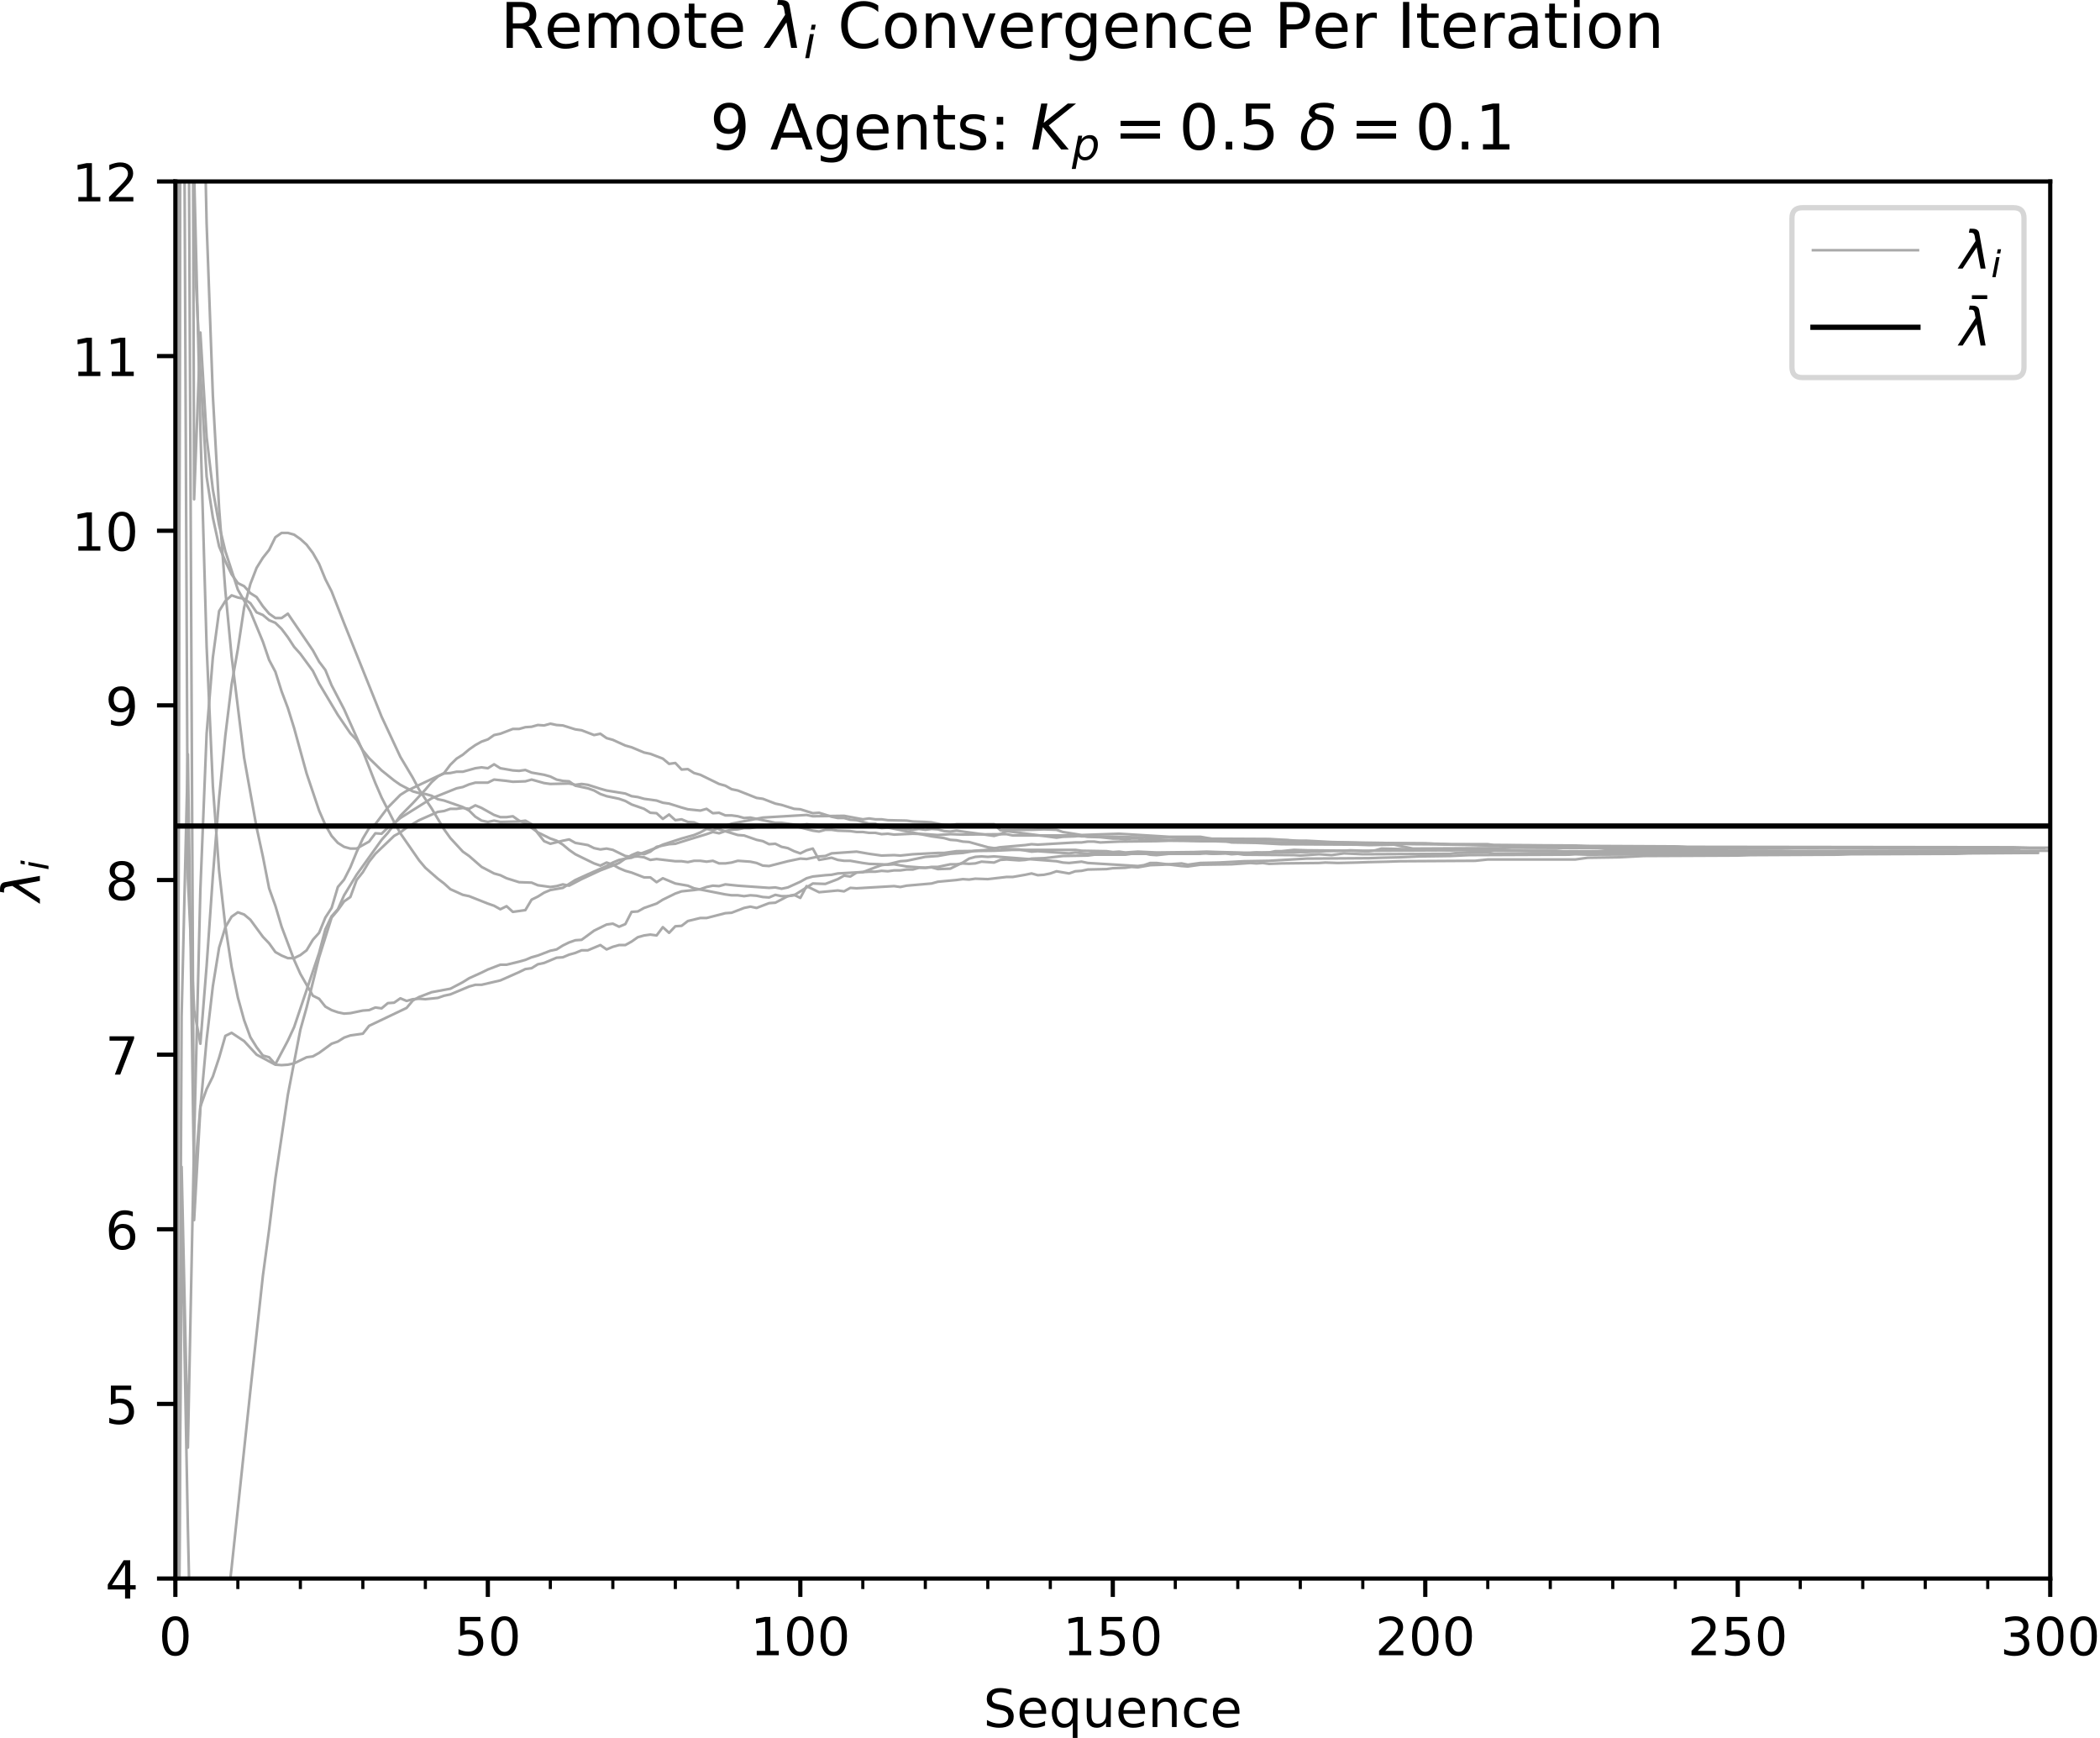 <?xml version="1.0" encoding="utf-8" standalone="no"?>
<!DOCTYPE svg PUBLIC "-//W3C//DTD SVG 1.1//EN"
  "http://www.w3.org/Graphics/SVG/1.1/DTD/svg11.dtd">
<!-- Created with matplotlib (http://matplotlib.org/) -->
<svg height="331pt" version="1.1" viewBox="0 0 400 331" width="400pt" xmlns="http://www.w3.org/2000/svg" xmlns:xlink="http://www.w3.org/1999/xlink">
 <defs>
  <style type="text/css">
*{stroke-linecap:butt;stroke-linejoin:round;}
  </style>
 </defs>
 <g id="figure_1">
  <g id="patch_1">
   <path d="M 0 331.028 
L 400.067 331.028 
L 400.067 0 
L 0 0 
z
" style="fill:#ffffff;"/>
  </g>
  <g id="axes_1">
   <g id="patch_2">
    <path d="M 33.403 300.672 
L 390.523 300.672 
L 390.523 34.56 
L 33.403 34.56 
z
" style="fill:#ffffff;"/>
   </g>
   <g id="matplotlib.axis_1">
    <g id="xtick_1">
     <g id="line2d_1">
      <defs>
       <path d="M 0 0 
L 0 3.5 
" id="mc07e1188ac" style="stroke:#000000;stroke-width:0.8;"/>
      </defs>
      <g>
       <use style="stroke:#000000;stroke-width:0.8;" x="33.403" xlink:href="#mc07e1188ac" y="300.672"/>
      </g>
     </g>
     <g id="text_1">
      <!-- 0 -->
      <defs>
       <path d="M 31.781 66.406 
Q 24.172 66.406 20.328 58.906 
Q 16.5 51.422 16.5 36.375 
Q 16.5 21.391 20.328 13.891 
Q 24.172 6.391 31.781 6.391 
Q 39.453 6.391 43.281 13.891 
Q 47.125 21.391 47.125 36.375 
Q 47.125 51.422 43.281 58.906 
Q 39.453 66.406 31.781 66.406 
z
M 31.781 74.219 
Q 44.047 74.219 50.516 64.516 
Q 56.984 54.828 56.984 36.375 
Q 56.984 17.969 50.516 8.266 
Q 44.047 -1.422 31.781 -1.422 
Q 19.531 -1.422 13.062 8.266 
Q 6.594 17.969 6.594 36.375 
Q 6.594 54.828 13.062 64.516 
Q 19.531 74.219 31.781 74.219 
z
" id="DejaVuSans-30"/>
      </defs>
      <g transform="translate(30.222 315.27)scale(0.1 -0.1)">
       <use xlink:href="#DejaVuSans-30"/>
      </g>
     </g>
    </g>
    <g id="xtick_2">
     <g id="line2d_2">
      <g>
       <use style="stroke:#000000;stroke-width:0.8;" x="92.923" xlink:href="#mc07e1188ac" y="300.672"/>
      </g>
     </g>
     <g id="text_2">
      <!-- 50 -->
      <defs>
       <path d="M 10.797 72.906 
L 49.516 72.906 
L 49.516 64.594 
L 19.828 64.594 
L 19.828 46.734 
Q 21.969 47.469 24.109 47.828 
Q 26.266 48.188 28.422 48.188 
Q 40.625 48.188 47.75 41.5 
Q 54.891 34.812 54.891 23.391 
Q 54.891 11.625 47.562 5.094 
Q 40.234 -1.422 26.906 -1.422 
Q 22.312 -1.422 17.547 -0.641 
Q 12.797 0.141 7.719 1.703 
L 7.719 11.625 
Q 12.109 9.234 16.797 8.062 
Q 21.484 6.891 26.703 6.891 
Q 35.156 6.891 40.078 11.328 
Q 45.016 15.766 45.016 23.391 
Q 45.016 31 40.078 35.438 
Q 35.156 39.891 26.703 39.891 
Q 22.75 39.891 18.812 39.016 
Q 14.891 38.141 10.797 36.281 
z
" id="DejaVuSans-35"/>
      </defs>
      <g transform="translate(86.561 315.27)scale(0.1 -0.1)">
       <use xlink:href="#DejaVuSans-35"/>
       <use x="63.623" xlink:href="#DejaVuSans-30"/>
      </g>
     </g>
    </g>
    <g id="xtick_3">
     <g id="line2d_3">
      <g>
       <use style="stroke:#000000;stroke-width:0.8;" x="152.443" xlink:href="#mc07e1188ac" y="300.672"/>
      </g>
     </g>
     <g id="text_3">
      <!-- 100 -->
      <defs>
       <path d="M 12.406 8.297 
L 28.516 8.297 
L 28.516 63.922 
L 10.984 60.406 
L 10.984 69.391 
L 28.422 72.906 
L 38.281 72.906 
L 38.281 8.297 
L 54.391 8.297 
L 54.391 0 
L 12.406 0 
z
" id="DejaVuSans-31"/>
      </defs>
      <g transform="translate(142.899 315.27)scale(0.1 -0.1)">
       <use xlink:href="#DejaVuSans-31"/>
       <use x="63.623" xlink:href="#DejaVuSans-30"/>
       <use x="127.246" xlink:href="#DejaVuSans-30"/>
      </g>
     </g>
    </g>
    <g id="xtick_4">
     <g id="line2d_4">
      <g>
       <use style="stroke:#000000;stroke-width:0.8;" x="211.963" xlink:href="#mc07e1188ac" y="300.672"/>
      </g>
     </g>
     <g id="text_4">
      <!-- 150 -->
      <g transform="translate(202.419 315.27)scale(0.1 -0.1)">
       <use xlink:href="#DejaVuSans-31"/>
       <use x="63.623" xlink:href="#DejaVuSans-35"/>
       <use x="127.246" xlink:href="#DejaVuSans-30"/>
      </g>
     </g>
    </g>
    <g id="xtick_5">
     <g id="line2d_5">
      <g>
       <use style="stroke:#000000;stroke-width:0.8;" x="271.483" xlink:href="#mc07e1188ac" y="300.672"/>
      </g>
     </g>
     <g id="text_5">
      <!-- 200 -->
      <defs>
       <path d="M 19.188 8.297 
L 53.609 8.297 
L 53.609 0 
L 7.328 0 
L 7.328 8.297 
Q 12.938 14.109 22.625 23.891 
Q 32.328 33.688 34.812 36.531 
Q 39.547 41.844 41.422 45.531 
Q 43.312 49.219 43.312 52.781 
Q 43.312 58.594 39.234 62.25 
Q 35.156 65.922 28.609 65.922 
Q 23.969 65.922 18.812 64.312 
Q 13.672 62.703 7.812 59.422 
L 7.812 69.391 
Q 13.766 71.781 18.938 73 
Q 24.125 74.219 28.422 74.219 
Q 39.75 74.219 46.484 68.547 
Q 53.219 62.891 53.219 53.422 
Q 53.219 48.922 51.531 44.891 
Q 49.859 40.875 45.406 35.406 
Q 44.188 33.984 37.641 27.219 
Q 31.109 20.453 19.188 8.297 
z
" id="DejaVuSans-32"/>
      </defs>
      <g transform="translate(261.939 315.27)scale(0.1 -0.1)">
       <use xlink:href="#DejaVuSans-32"/>
       <use x="63.623" xlink:href="#DejaVuSans-30"/>
       <use x="127.246" xlink:href="#DejaVuSans-30"/>
      </g>
     </g>
    </g>
    <g id="xtick_6">
     <g id="line2d_6">
      <g>
       <use style="stroke:#000000;stroke-width:0.8;" x="331.003" xlink:href="#mc07e1188ac" y="300.672"/>
      </g>
     </g>
     <g id="text_6">
      <!-- 250 -->
      <g transform="translate(321.459 315.27)scale(0.1 -0.1)">
       <use xlink:href="#DejaVuSans-32"/>
       <use x="63.623" xlink:href="#DejaVuSans-35"/>
       <use x="127.246" xlink:href="#DejaVuSans-30"/>
      </g>
     </g>
    </g>
    <g id="xtick_7">
     <g id="line2d_7">
      <g>
       <use style="stroke:#000000;stroke-width:0.8;" x="390.523" xlink:href="#mc07e1188ac" y="300.672"/>
      </g>
     </g>
     <g id="text_7">
      <!-- 300 -->
      <defs>
       <path d="M 40.578 39.312 
Q 47.656 37.797 51.625 33 
Q 55.609 28.219 55.609 21.188 
Q 55.609 10.406 48.188 4.484 
Q 40.766 -1.422 27.094 -1.422 
Q 22.516 -1.422 17.656 -0.516 
Q 12.797 0.391 7.625 2.203 
L 7.625 11.719 
Q 11.719 9.328 16.594 8.109 
Q 21.484 6.891 26.812 6.891 
Q 36.078 6.891 40.938 10.547 
Q 45.797 14.203 45.797 21.188 
Q 45.797 27.641 41.281 31.266 
Q 36.766 34.906 28.719 34.906 
L 20.219 34.906 
L 20.219 43.016 
L 29.109 43.016 
Q 36.375 43.016 40.234 45.922 
Q 44.094 48.828 44.094 54.297 
Q 44.094 59.906 40.109 62.906 
Q 36.141 65.922 28.719 65.922 
Q 24.656 65.922 20.016 65.031 
Q 15.375 64.156 9.812 62.312 
L 9.812 71.094 
Q 15.438 72.656 20.344 73.438 
Q 25.25 74.219 29.594 74.219 
Q 40.828 74.219 47.359 69.109 
Q 53.906 64.016 53.906 55.328 
Q 53.906 49.266 50.438 45.094 
Q 46.969 40.922 40.578 39.312 
z
" id="DejaVuSans-33"/>
      </defs>
      <g transform="translate(380.979 315.27)scale(0.1 -0.1)">
       <use xlink:href="#DejaVuSans-33"/>
       <use x="63.623" xlink:href="#DejaVuSans-30"/>
       <use x="127.246" xlink:href="#DejaVuSans-30"/>
      </g>
     </g>
    </g>
    <g id="xtick_8">
     <g id="line2d_8">
      <defs>
       <path d="M 0 0 
L 0 2 
" id="m7080df0332" style="stroke:#000000;stroke-width:0.6;"/>
      </defs>
      <g>
       <use style="stroke:#000000;stroke-width:0.6;" x="33.403" xlink:href="#m7080df0332" y="300.672"/>
      </g>
     </g>
    </g>
    <g id="xtick_9">
     <g id="line2d_9">
      <g>
       <use style="stroke:#000000;stroke-width:0.6;" x="45.307" xlink:href="#m7080df0332" y="300.672"/>
      </g>
     </g>
    </g>
    <g id="xtick_10">
     <g id="line2d_10">
      <g>
       <use style="stroke:#000000;stroke-width:0.6;" x="57.211" xlink:href="#m7080df0332" y="300.672"/>
      </g>
     </g>
    </g>
    <g id="xtick_11">
     <g id="line2d_11">
      <g>
       <use style="stroke:#000000;stroke-width:0.6;" x="69.115" xlink:href="#m7080df0332" y="300.672"/>
      </g>
     </g>
    </g>
    <g id="xtick_12">
     <g id="line2d_12">
      <g>
       <use style="stroke:#000000;stroke-width:0.6;" x="81.019" xlink:href="#m7080df0332" y="300.672"/>
      </g>
     </g>
    </g>
    <g id="xtick_13">
     <g id="line2d_13">
      <g>
       <use style="stroke:#000000;stroke-width:0.6;" x="92.923" xlink:href="#m7080df0332" y="300.672"/>
      </g>
     </g>
    </g>
    <g id="xtick_14">
     <g id="line2d_14">
      <g>
       <use style="stroke:#000000;stroke-width:0.6;" x="104.827" xlink:href="#m7080df0332" y="300.672"/>
      </g>
     </g>
    </g>
    <g id="xtick_15">
     <g id="line2d_15">
      <g>
       <use style="stroke:#000000;stroke-width:0.6;" x="116.731" xlink:href="#m7080df0332" y="300.672"/>
      </g>
     </g>
    </g>
    <g id="xtick_16">
     <g id="line2d_16">
      <g>
       <use style="stroke:#000000;stroke-width:0.6;" x="128.635" xlink:href="#m7080df0332" y="300.672"/>
      </g>
     </g>
    </g>
    <g id="xtick_17">
     <g id="line2d_17">
      <g>
       <use style="stroke:#000000;stroke-width:0.6;" x="140.539" xlink:href="#m7080df0332" y="300.672"/>
      </g>
     </g>
    </g>
    <g id="xtick_18">
     <g id="line2d_18">
      <g>
       <use style="stroke:#000000;stroke-width:0.6;" x="152.443" xlink:href="#m7080df0332" y="300.672"/>
      </g>
     </g>
    </g>
    <g id="xtick_19">
     <g id="line2d_19">
      <g>
       <use style="stroke:#000000;stroke-width:0.6;" x="164.347" xlink:href="#m7080df0332" y="300.672"/>
      </g>
     </g>
    </g>
    <g id="xtick_20">
     <g id="line2d_20">
      <g>
       <use style="stroke:#000000;stroke-width:0.6;" x="176.251" xlink:href="#m7080df0332" y="300.672"/>
      </g>
     </g>
    </g>
    <g id="xtick_21">
     <g id="line2d_21">
      <g>
       <use style="stroke:#000000;stroke-width:0.6;" x="188.155" xlink:href="#m7080df0332" y="300.672"/>
      </g>
     </g>
    </g>
    <g id="xtick_22">
     <g id="line2d_22">
      <g>
       <use style="stroke:#000000;stroke-width:0.6;" x="200.059" xlink:href="#m7080df0332" y="300.672"/>
      </g>
     </g>
    </g>
    <g id="xtick_23">
     <g id="line2d_23">
      <g>
       <use style="stroke:#000000;stroke-width:0.6;" x="211.963" xlink:href="#m7080df0332" y="300.672"/>
      </g>
     </g>
    </g>
    <g id="xtick_24">
     <g id="line2d_24">
      <g>
       <use style="stroke:#000000;stroke-width:0.6;" x="223.867" xlink:href="#m7080df0332" y="300.672"/>
      </g>
     </g>
    </g>
    <g id="xtick_25">
     <g id="line2d_25">
      <g>
       <use style="stroke:#000000;stroke-width:0.6;" x="235.771" xlink:href="#m7080df0332" y="300.672"/>
      </g>
     </g>
    </g>
    <g id="xtick_26">
     <g id="line2d_26">
      <g>
       <use style="stroke:#000000;stroke-width:0.6;" x="247.675" xlink:href="#m7080df0332" y="300.672"/>
      </g>
     </g>
    </g>
    <g id="xtick_27">
     <g id="line2d_27">
      <g>
       <use style="stroke:#000000;stroke-width:0.6;" x="259.579" xlink:href="#m7080df0332" y="300.672"/>
      </g>
     </g>
    </g>
    <g id="xtick_28">
     <g id="line2d_28">
      <g>
       <use style="stroke:#000000;stroke-width:0.6;" x="271.483" xlink:href="#m7080df0332" y="300.672"/>
      </g>
     </g>
    </g>
    <g id="xtick_29">
     <g id="line2d_29">
      <g>
       <use style="stroke:#000000;stroke-width:0.6;" x="283.387" xlink:href="#m7080df0332" y="300.672"/>
      </g>
     </g>
    </g>
    <g id="xtick_30">
     <g id="line2d_30">
      <g>
       <use style="stroke:#000000;stroke-width:0.6;" x="295.291" xlink:href="#m7080df0332" y="300.672"/>
      </g>
     </g>
    </g>
    <g id="xtick_31">
     <g id="line2d_31">
      <g>
       <use style="stroke:#000000;stroke-width:0.6;" x="307.195" xlink:href="#m7080df0332" y="300.672"/>
      </g>
     </g>
    </g>
    <g id="xtick_32">
     <g id="line2d_32">
      <g>
       <use style="stroke:#000000;stroke-width:0.6;" x="319.099" xlink:href="#m7080df0332" y="300.672"/>
      </g>
     </g>
    </g>
    <g id="xtick_33">
     <g id="line2d_33">
      <g>
       <use style="stroke:#000000;stroke-width:0.6;" x="331.003" xlink:href="#m7080df0332" y="300.672"/>
      </g>
     </g>
    </g>
    <g id="xtick_34">
     <g id="line2d_34">
      <g>
       <use style="stroke:#000000;stroke-width:0.6;" x="342.907" xlink:href="#m7080df0332" y="300.672"/>
      </g>
     </g>
    </g>
    <g id="xtick_35">
     <g id="line2d_35">
      <g>
       <use style="stroke:#000000;stroke-width:0.6;" x="354.811" xlink:href="#m7080df0332" y="300.672"/>
      </g>
     </g>
    </g>
    <g id="xtick_36">
     <g id="line2d_36">
      <g>
       <use style="stroke:#000000;stroke-width:0.6;" x="366.715" xlink:href="#m7080df0332" y="300.672"/>
      </g>
     </g>
    </g>
    <g id="xtick_37">
     <g id="line2d_37">
      <g>
       <use style="stroke:#000000;stroke-width:0.6;" x="378.619" xlink:href="#m7080df0332" y="300.672"/>
      </g>
     </g>
    </g>
    <g id="xtick_38">
     <g id="line2d_38">
      <g>
       <use style="stroke:#000000;stroke-width:0.6;" x="390.523" xlink:href="#m7080df0332" y="300.672"/>
      </g>
     </g>
    </g>
    <g id="text_8">
     <!-- Sequence -->
     <defs>
      <path d="M 53.516 70.516 
L 53.516 60.891 
Q 47.906 63.578 42.922 64.891 
Q 37.938 66.219 33.297 66.219 
Q 25.25 66.219 20.875 63.094 
Q 16.5 59.969 16.5 54.203 
Q 16.5 49.359 19.406 46.891 
Q 22.312 44.438 30.422 42.922 
L 36.375 41.703 
Q 47.406 39.594 52.656 34.297 
Q 57.906 29 57.906 20.125 
Q 57.906 9.516 50.797 4.047 
Q 43.703 -1.422 29.984 -1.422 
Q 24.812 -1.422 18.969 -0.25 
Q 13.141 0.922 6.891 3.219 
L 6.891 13.375 
Q 12.891 10.016 18.656 8.297 
Q 24.422 6.594 29.984 6.594 
Q 38.422 6.594 43.016 9.906 
Q 47.609 13.234 47.609 19.391 
Q 47.609 24.75 44.312 27.781 
Q 41.016 30.812 33.5 32.328 
L 27.484 33.5 
Q 16.453 35.688 11.516 40.375 
Q 6.594 45.062 6.594 53.422 
Q 6.594 63.094 13.406 68.656 
Q 20.219 74.219 32.172 74.219 
Q 37.312 74.219 42.625 73.281 
Q 47.953 72.359 53.516 70.516 
z
" id="DejaVuSans-53"/>
      <path d="M 56.203 29.594 
L 56.203 25.203 
L 14.891 25.203 
Q 15.484 15.922 20.484 11.062 
Q 25.484 6.203 34.422 6.203 
Q 39.594 6.203 44.453 7.469 
Q 49.312 8.734 54.109 11.281 
L 54.109 2.781 
Q 49.266 0.734 44.188 -0.344 
Q 39.109 -1.422 33.891 -1.422 
Q 20.797 -1.422 13.156 6.188 
Q 5.516 13.812 5.516 26.812 
Q 5.516 40.234 12.766 48.109 
Q 20.016 56 32.328 56 
Q 43.359 56 49.781 48.891 
Q 56.203 41.797 56.203 29.594 
z
M 47.219 32.234 
Q 47.125 39.594 43.094 43.984 
Q 39.062 48.391 32.422 48.391 
Q 24.906 48.391 20.391 44.141 
Q 15.875 39.891 15.188 32.172 
z
" id="DejaVuSans-65"/>
      <path d="M 14.797 27.297 
Q 14.797 17.391 18.875 11.75 
Q 22.953 6.109 30.078 6.109 
Q 37.203 6.109 41.297 11.75 
Q 45.406 17.391 45.406 27.297 
Q 45.406 37.203 41.297 42.844 
Q 37.203 48.484 30.078 48.484 
Q 22.953 48.484 18.875 42.844 
Q 14.797 37.203 14.797 27.297 
z
M 45.406 8.203 
Q 42.578 3.328 38.25 0.953 
Q 33.938 -1.422 27.875 -1.422 
Q 17.969 -1.422 11.734 6.484 
Q 5.516 14.406 5.516 27.297 
Q 5.516 40.188 11.734 48.094 
Q 17.969 56 27.875 56 
Q 33.938 56 38.25 53.625 
Q 42.578 51.266 45.406 46.391 
L 45.406 54.688 
L 54.391 54.688 
L 54.391 -20.797 
L 45.406 -20.797 
z
" id="DejaVuSans-71"/>
      <path d="M 8.5 21.578 
L 8.5 54.688 
L 17.484 54.688 
L 17.484 21.922 
Q 17.484 14.156 20.5 10.266 
Q 23.531 6.391 29.594 6.391 
Q 36.859 6.391 41.078 11.031 
Q 45.312 15.672 45.312 23.688 
L 45.312 54.688 
L 54.297 54.688 
L 54.297 0 
L 45.312 0 
L 45.312 8.406 
Q 42.047 3.422 37.719 1 
Q 33.406 -1.422 27.688 -1.422 
Q 18.266 -1.422 13.375 4.438 
Q 8.5 10.297 8.5 21.578 
z
M 31.109 56 
z
" id="DejaVuSans-75"/>
      <path d="M 54.891 33.016 
L 54.891 0 
L 45.906 0 
L 45.906 32.719 
Q 45.906 40.484 42.875 44.328 
Q 39.844 48.188 33.797 48.188 
Q 26.516 48.188 22.312 43.547 
Q 18.109 38.922 18.109 30.906 
L 18.109 0 
L 9.078 0 
L 9.078 54.688 
L 18.109 54.688 
L 18.109 46.188 
Q 21.344 51.125 25.703 53.562 
Q 30.078 56 35.797 56 
Q 45.219 56 50.047 50.172 
Q 54.891 44.344 54.891 33.016 
z
" id="DejaVuSans-6e"/>
      <path d="M 48.781 52.594 
L 48.781 44.188 
Q 44.969 46.297 41.141 47.344 
Q 37.312 48.391 33.406 48.391 
Q 24.656 48.391 19.812 42.844 
Q 14.984 37.312 14.984 27.297 
Q 14.984 17.281 19.812 11.734 
Q 24.656 6.203 33.406 6.203 
Q 37.312 6.203 41.141 7.25 
Q 44.969 8.297 48.781 10.406 
L 48.781 2.094 
Q 45.016 0.344 40.984 -0.531 
Q 36.969 -1.422 32.422 -1.422 
Q 20.062 -1.422 12.781 6.344 
Q 5.516 14.109 5.516 27.297 
Q 5.516 40.672 12.859 48.328 
Q 20.219 56 33.016 56 
Q 37.156 56 41.109 55.141 
Q 45.062 54.297 48.781 52.594 
z
" id="DejaVuSans-63"/>
     </defs>
     <g transform="translate(187.298 328.949)scale(0.1 -0.1)">
      <use xlink:href="#DejaVuSans-53"/>
      <use x="63.477" xlink:href="#DejaVuSans-65"/>
      <use x="125" xlink:href="#DejaVuSans-71"/>
      <use x="188.477" xlink:href="#DejaVuSans-75"/>
      <use x="251.855" xlink:href="#DejaVuSans-65"/>
      <use x="313.379" xlink:href="#DejaVuSans-6e"/>
      <use x="376.758" xlink:href="#DejaVuSans-63"/>
      <use x="431.738" xlink:href="#DejaVuSans-65"/>
     </g>
    </g>
   </g>
   <g id="matplotlib.axis_2">
    <g id="ytick_1">
     <g id="line2d_39">
      <defs>
       <path d="M 0 0 
L -3.5 0 
" id="medc91ada34" style="stroke:#000000;stroke-width:0.8;"/>
      </defs>
      <g>
       <use style="stroke:#000000;stroke-width:0.8;" x="33.403" xlink:href="#medc91ada34" y="300.672"/>
      </g>
     </g>
     <g id="text_9">
      <!-- 4 -->
      <defs>
       <path d="M 37.797 64.312 
L 12.891 25.391 
L 37.797 25.391 
z
M 35.203 72.906 
L 47.609 72.906 
L 47.609 25.391 
L 58.016 25.391 
L 58.016 17.188 
L 47.609 17.188 
L 47.609 0 
L 37.797 0 
L 37.797 17.188 
L 4.891 17.188 
L 4.891 26.703 
z
" id="DejaVuSans-34"/>
      </defs>
      <g transform="translate(20.041 304.471)scale(0.1 -0.1)">
       <use xlink:href="#DejaVuSans-34"/>
      </g>
     </g>
    </g>
    <g id="ytick_2">
     <g id="line2d_40">
      <g>
       <use style="stroke:#000000;stroke-width:0.8;" x="33.403" xlink:href="#medc91ada34" y="267.408"/>
      </g>
     </g>
     <g id="text_10">
      <!-- 5 -->
      <g transform="translate(20.041 271.207)scale(0.1 -0.1)">
       <use xlink:href="#DejaVuSans-35"/>
      </g>
     </g>
    </g>
    <g id="ytick_3">
     <g id="line2d_41">
      <g>
       <use style="stroke:#000000;stroke-width:0.8;" x="33.403" xlink:href="#medc91ada34" y="234.144"/>
      </g>
     </g>
     <g id="text_11">
      <!-- 6 -->
      <defs>
       <path d="M 33.016 40.375 
Q 26.375 40.375 22.484 35.828 
Q 18.609 31.297 18.609 23.391 
Q 18.609 15.531 22.484 10.953 
Q 26.375 6.391 33.016 6.391 
Q 39.656 6.391 43.531 10.953 
Q 47.406 15.531 47.406 23.391 
Q 47.406 31.297 43.531 35.828 
Q 39.656 40.375 33.016 40.375 
z
M 52.594 71.297 
L 52.594 62.312 
Q 48.875 64.062 45.094 64.984 
Q 41.312 65.922 37.594 65.922 
Q 27.828 65.922 22.672 59.328 
Q 17.531 52.734 16.797 39.406 
Q 19.672 43.656 24.016 45.922 
Q 28.375 48.188 33.594 48.188 
Q 44.578 48.188 50.953 41.516 
Q 57.328 34.859 57.328 23.391 
Q 57.328 12.156 50.688 5.359 
Q 44.047 -1.422 33.016 -1.422 
Q 20.359 -1.422 13.672 8.266 
Q 6.984 17.969 6.984 36.375 
Q 6.984 53.656 15.188 63.938 
Q 23.391 74.219 37.203 74.219 
Q 40.922 74.219 44.703 73.484 
Q 48.484 72.75 52.594 71.297 
z
" id="DejaVuSans-36"/>
      </defs>
      <g transform="translate(20.041 237.943)scale(0.1 -0.1)">
       <use xlink:href="#DejaVuSans-36"/>
      </g>
     </g>
    </g>
    <g id="ytick_4">
     <g id="line2d_42">
      <g>
       <use style="stroke:#000000;stroke-width:0.8;" x="33.403" xlink:href="#medc91ada34" y="200.88"/>
      </g>
     </g>
     <g id="text_12">
      <!-- 7 -->
      <defs>
       <path d="M 8.203 72.906 
L 55.078 72.906 
L 55.078 68.703 
L 28.609 0 
L 18.312 0 
L 43.219 64.594 
L 8.203 64.594 
z
" id="DejaVuSans-37"/>
      </defs>
      <g transform="translate(20.041 204.679)scale(0.1 -0.1)">
       <use xlink:href="#DejaVuSans-37"/>
      </g>
     </g>
    </g>
    <g id="ytick_5">
     <g id="line2d_43">
      <g>
       <use style="stroke:#000000;stroke-width:0.8;" x="33.403" xlink:href="#medc91ada34" y="167.616"/>
      </g>
     </g>
     <g id="text_13">
      <!-- 8 -->
      <defs>
       <path d="M 31.781 34.625 
Q 24.75 34.625 20.719 30.859 
Q 16.703 27.094 16.703 20.516 
Q 16.703 13.922 20.719 10.156 
Q 24.75 6.391 31.781 6.391 
Q 38.812 6.391 42.859 10.172 
Q 46.922 13.969 46.922 20.516 
Q 46.922 27.094 42.891 30.859 
Q 38.875 34.625 31.781 34.625 
z
M 21.922 38.812 
Q 15.578 40.375 12.031 44.719 
Q 8.5 49.078 8.5 55.328 
Q 8.5 64.062 14.719 69.141 
Q 20.953 74.219 31.781 74.219 
Q 42.672 74.219 48.875 69.141 
Q 55.078 64.062 55.078 55.328 
Q 55.078 49.078 51.531 44.719 
Q 48 40.375 41.703 38.812 
Q 48.828 37.156 52.797 32.312 
Q 56.781 27.484 56.781 20.516 
Q 56.781 9.906 50.312 4.234 
Q 43.844 -1.422 31.781 -1.422 
Q 19.734 -1.422 13.25 4.234 
Q 6.781 9.906 6.781 20.516 
Q 6.781 27.484 10.781 32.312 
Q 14.797 37.156 21.922 38.812 
z
M 18.312 54.391 
Q 18.312 48.734 21.844 45.562 
Q 25.391 42.391 31.781 42.391 
Q 38.141 42.391 41.719 45.562 
Q 45.312 48.734 45.312 54.391 
Q 45.312 60.062 41.719 63.234 
Q 38.141 66.406 31.781 66.406 
Q 25.391 66.406 21.844 63.234 
Q 18.312 60.062 18.312 54.391 
z
" id="DejaVuSans-38"/>
      </defs>
      <g transform="translate(20.041 171.415)scale(0.1 -0.1)">
       <use xlink:href="#DejaVuSans-38"/>
      </g>
     </g>
    </g>
    <g id="ytick_6">
     <g id="line2d_44">
      <g>
       <use style="stroke:#000000;stroke-width:0.8;" x="33.403" xlink:href="#medc91ada34" y="134.352"/>
      </g>
     </g>
     <g id="text_14">
      <!-- 9 -->
      <defs>
       <path d="M 10.984 1.516 
L 10.984 10.5 
Q 14.703 8.734 18.5 7.812 
Q 22.312 6.891 25.984 6.891 
Q 35.75 6.891 40.891 13.453 
Q 46.047 20.016 46.781 33.406 
Q 43.953 29.203 39.594 26.953 
Q 35.25 24.703 29.984 24.703 
Q 19.047 24.703 12.672 31.312 
Q 6.297 37.938 6.297 49.422 
Q 6.297 60.641 12.938 67.422 
Q 19.578 74.219 30.609 74.219 
Q 43.266 74.219 49.922 64.516 
Q 56.594 54.828 56.594 36.375 
Q 56.594 19.141 48.406 8.859 
Q 40.234 -1.422 26.422 -1.422 
Q 22.703 -1.422 18.891 -0.688 
Q 15.094 0.047 10.984 1.516 
z
M 30.609 32.422 
Q 37.25 32.422 41.125 36.953 
Q 45.016 41.5 45.016 49.422 
Q 45.016 57.281 41.125 61.844 
Q 37.25 66.406 30.609 66.406 
Q 23.969 66.406 20.094 61.844 
Q 16.219 57.281 16.219 49.422 
Q 16.219 41.5 20.094 36.953 
Q 23.969 32.422 30.609 32.422 
z
" id="DejaVuSans-39"/>
      </defs>
      <g transform="translate(20.041 138.151)scale(0.1 -0.1)">
       <use xlink:href="#DejaVuSans-39"/>
      </g>
     </g>
    </g>
    <g id="ytick_7">
     <g id="line2d_45">
      <g>
       <use style="stroke:#000000;stroke-width:0.8;" x="33.403" xlink:href="#medc91ada34" y="101.088"/>
      </g>
     </g>
     <g id="text_15">
      <!-- 10 -->
      <g transform="translate(13.678 104.887)scale(0.1 -0.1)">
       <use xlink:href="#DejaVuSans-31"/>
       <use x="63.623" xlink:href="#DejaVuSans-30"/>
      </g>
     </g>
    </g>
    <g id="ytick_8">
     <g id="line2d_46">
      <g>
       <use style="stroke:#000000;stroke-width:0.8;" x="33.403" xlink:href="#medc91ada34" y="67.824"/>
      </g>
     </g>
     <g id="text_16">
      <!-- 11 -->
      <g transform="translate(13.678 71.623)scale(0.1 -0.1)">
       <use xlink:href="#DejaVuSans-31"/>
       <use x="63.623" xlink:href="#DejaVuSans-31"/>
      </g>
     </g>
    </g>
    <g id="ytick_9">
     <g id="line2d_47">
      <g>
       <use style="stroke:#000000;stroke-width:0.8;" x="33.403" xlink:href="#medc91ada34" y="34.56"/>
      </g>
     </g>
     <g id="text_17">
      <!-- 12 -->
      <g transform="translate(13.678 38.359)scale(0.1 -0.1)">
       <use xlink:href="#DejaVuSans-31"/>
       <use x="63.623" xlink:href="#DejaVuSans-32"/>
      </g>
     </g>
    </g>
    <g id="text_18">
     <!-- $\lambda_i$ -->
     <defs>
      <path d="M 36.719 67.438 
L 48.828 0 
L 39.312 0 
L 31.844 40.438 
L 5.125 0 
L -4.391 0 
L 29.734 52.438 
L 28.031 62.109 
Q 26.953 68.266 21.734 68.266 
L 17.047 68.266 
L 18.5 75.984 
L 24.219 75.875 
Q 35.203 75.734 36.719 67.438 
z
" id="DejaVuSans-Oblique-3bb"/>
      <path d="M 18.312 75.984 
L 27.297 75.984 
L 25.094 64.594 
L 16.109 64.594 
z
M 14.203 54.688 
L 23.188 54.688 
L 12.5 0 
L 3.516 0 
z
" id="DejaVuSans-Oblique-69"/>
     </defs>
     <g transform="translate(7.598 171.716)rotate(-90)scale(0.1 -0.1)">
      <use transform="translate(0 0.016)" xlink:href="#DejaVuSans-Oblique-3bb"/>
      <use transform="translate(59.18 -16.391)scale(0.7)" xlink:href="#DejaVuSans-Oblique-69"/>
     </g>
    </g>
   </g>
   <g id="line2d_48">
    <path clip-path="url(#p9faff5e0e2)" d="M 33.632 332.028 
L 34.381 -1 
M 35.838 -1 
L 36.974 232.398 
L 38.165 211.109 
L 39.355 198.053 
L 40.546 187.824 
L 41.736 180.506 
L 42.926 176.597 
L 44.117 174.601 
L 45.307 173.77 
L 46.498 174.186 
L 47.688 175.184 
L 50.069 178.427 
L 51.259 179.674 
L 52.45 181.337 
L 53.64 182.003 
L 54.83 182.502 
L 56.021 182.502 
L 57.211 181.919 
L 58.402 181.005 
L 59.592 179.009 
L 60.782 177.678 
L 61.973 174.768 
L 63.163 172.938 
L 64.354 168.947 
L 65.544 167.533 
L 66.734 165.204 
L 67.925 162.294 
L 69.115 159.716 
L 70.306 157.72 
L 71.496 156.971 
L 73.877 153.811 
L 76.258 151.4 
L 77.448 150.651 
L 83.4 147.824 
L 84.59 147.325 
L 85.781 147.242 
L 86.971 146.992 
L 88.162 146.992 
L 90.542 146.327 
L 91.733 146.161 
L 92.923 146.327 
L 94.114 145.579 
L 95.304 146.327 
L 97.685 146.743 
L 98.875 146.826 
L 100.066 146.66 
L 101.256 147.159 
L 103.637 147.574 
L 104.827 147.907 
L 106.018 148.489 
L 107.208 148.739 
L 108.398 148.822 
L 109.589 149.653 
L 111.97 150.152 
L 113.16 150.568 
L 114.35 151.233 
L 115.541 151.649 
L 117.922 152.148 
L 119.112 152.564 
L 120.302 153.229 
L 122.683 154.061 
L 123.874 154.809 
L 125.064 154.892 
L 126.254 155.974 
L 127.445 155.142 
L 128.635 156.223 
L 129.826 156.057 
L 131.016 156.556 
L 132.206 156.639 
L 133.397 157.138 
L 134.587 157.47 
L 135.778 157.221 
L 136.968 157.969 
L 140.539 159.05 
L 141.73 159.134 
L 144.11 159.965 
L 145.301 160.215 
L 146.491 160.797 
L 147.682 160.714 
L 148.872 161.296 
L 150.062 161.545 
L 151.253 162.127 
L 152.443 162.543 
L 153.634 161.961 
L 154.824 161.628 
L 156.014 163.791 
L 158.395 163.375 
L 159.586 163.791 
L 160.776 163.957 
L 161.966 163.957 
L 164.347 164.373 
L 165.538 164.539 
L 167.918 164.622 
L 169.109 164.705 
L 170.299 164.622 
L 172.68 165.038 
L 176.251 165.287 
L 177.442 165.204 
L 178.632 165.537 
L 181.013 165.454 
L 183.394 164.29 
L 184.584 163.541 
L 185.774 163.208 
L 186.965 163.125 
L 188.155 163.208 
L 189.346 163.125 
L 201.25 164.04 
L 202.44 164.29 
L 203.63 164.373 
L 206.011 164.123 
L 207.202 164.373 
L 216.725 164.955 
L 217.915 164.789 
L 219.106 164.373 
L 220.296 164.373 
L 225.058 164.955 
L 226.248 165.038 
L 228.629 164.705 
L 234.581 164.622 
L 238.152 164.373 
L 239.342 164.456 
L 240.533 164.373 
L 241.723 164.539 
L 244.104 164.456 
L 251.246 164.373 
L 252.437 164.29 
L 254.818 164.373 
L 258.389 164.29 
L 260.77 164.206 
L 264.341 164.123 
L 266.722 164.04 
L 281.006 163.957 
L 283.387 163.707 
L 300.053 163.707 
L 302.434 163.375 
L 308.386 163.292 
L 313.147 163.042 
L 331.003 162.959 
L 333.384 162.876 
L 350.05 162.793 
L 352.43 162.71 
L 372.667 162.626 
L 375.048 162.543 
L 386.952 162.46 
L 388.142 162.377 
L 388.142 162.377 
" style="fill:none;stroke:#a9a9a9;stroke-linecap:square;stroke-width:0.5;"/>
   </g>
   <g id="line2d_49">
    <path clip-path="url(#p9faff5e0e2)" d="M 33.452 332.028 
L 33.611 -1 
M 36.819 -1 
L 36.974 32.814 
L 38.165 81.545 
L 39.355 123.125 
L 40.546 149.737 
L 41.736 165.87 
L 42.926 176.431 
L 44.117 184.165 
L 45.307 189.986 
L 46.498 194.31 
L 47.688 197.554 
L 48.878 199.466 
L 50.069 201.046 
L 51.259 201.379 
L 52.45 202.709 
L 54.83 198.219 
L 56.021 195.641 
L 60.782 181.504 
L 61.973 177.013 
L 63.163 174.518 
L 64.354 173.188 
L 65.544 170.527 
L 67.925 166.618 
L 70.306 163.292 
L 72.686 159.965 
L 73.877 158.635 
L 76.258 155.391 
L 78.638 152.98 
L 81.019 150.402 
L 82.21 148.988 
L 83.4 147.907 
L 84.59 147.242 
L 85.781 145.662 
L 86.971 144.497 
L 88.162 143.749 
L 89.352 142.751 
L 90.542 141.92 
L 91.733 141.254 
L 92.923 140.838 
L 94.114 140.007 
L 95.304 139.757 
L 97.685 138.843 
L 98.875 138.843 
L 100.066 138.51 
L 101.256 138.427 
L 102.446 138.094 
L 103.637 138.177 
L 104.827 137.845 
L 106.018 138.094 
L 107.208 138.177 
L 109.589 138.926 
L 110.779 139.092 
L 113.16 140.007 
L 114.35 139.757 
L 115.541 140.589 
L 116.731 140.922 
L 119.112 142.003 
L 120.302 142.335 
L 122.683 143.333 
L 123.874 143.583 
L 126.254 144.497 
L 127.445 145.495 
L 128.635 145.329 
L 129.826 146.576 
L 131.016 146.493 
L 132.206 147.242 
L 133.397 147.574 
L 136.968 149.321 
L 138.158 149.653 
L 139.349 150.319 
L 140.539 150.568 
L 144.11 151.982 
L 145.301 152.148 
L 147.682 153.063 
L 148.872 153.312 
L 151.253 154.061 
L 152.443 154.144 
L 154.824 154.892 
L 156.014 154.809 
L 158.395 155.558 
L 159.586 155.807 
L 160.776 155.807 
L 161.966 156.14 
L 163.157 156.223 
L 165.538 156.888 
L 166.728 156.888 
L 167.918 157.387 
L 177.442 159.3 
L 179.822 159.633 
L 181.013 159.965 
L 182.203 160.048 
L 183.394 160.298 
L 184.584 160.381 
L 188.155 161.379 
L 189.346 161.545 
L 190.536 161.462 
L 191.726 161.712 
L 194.107 161.795 
L 196.488 162.211 
L 197.678 162.127 
L 203.63 162.543 
L 204.821 162.377 
L 207.202 162.626 
L 208.392 162.377 
L 211.963 162.626 
L 213.154 162.46 
L 217.915 162.543 
L 219.106 162.793 
L 220.296 162.876 
L 222.677 162.626 
L 226.248 162.377 
L 231.01 162.626 
L 233.39 162.543 
L 234.581 162.71 
L 235.771 162.626 
L 236.962 162.793 
L 246.485 162.876 
L 247.675 162.959 
L 251.246 162.71 
L 253.627 162.876 
L 256.008 162.543 
L 259.579 162.71 
L 276.245 162.626 
L 277.435 162.46 
L 283.387 162.377 
L 284.578 162.626 
L 300.053 162.543 
L 302.434 162.46 
L 303.624 162.543 
L 304.814 162.46 
L 306.005 162.543 
L 308.386 162.46 
L 314.338 162.543 
L 316.718 162.626 
L 352.43 162.543 
L 354.811 162.46 
L 388.142 162.46 
L 388.142 162.46 
" style="fill:none;stroke:#a9a9a9;stroke-linecap:square;stroke-width:0.5;"/>
   </g>
   <g id="line2d_50">
    <path clip-path="url(#p9faff5e0e2)" d="M 33.907 332.028 
L 34.594 193.562 
L 35.784 143.666 
L 36.974 225.412 
L 38.165 210.776 
L 39.355 207.45 
L 40.546 205.038 
L 41.736 201.462 
L 42.926 197.304 
L 44.117 196.722 
L 46.498 198.302 
L 48.878 200.88 
L 52.45 202.793 
L 53.64 202.876 
L 54.83 202.793 
L 56.021 202.543 
L 58.402 201.379 
L 59.592 201.213 
L 60.782 200.547 
L 63.163 198.801 
L 64.354 198.385 
L 65.544 197.637 
L 66.734 197.221 
L 69.115 196.888 
L 70.306 195.391 
L 77.448 191.982 
L 78.638 190.568 
L 79.829 189.903 
L 82.21 188.988 
L 85.781 188.323 
L 88.162 187.075 
L 89.352 186.327 
L 91.733 185.246 
L 92.923 184.664 
L 95.304 183.749 
L 96.494 183.749 
L 98.875 183.167 
L 100.066 182.834 
L 101.256 182.335 
L 102.446 182.003 
L 104.827 181.088 
L 106.018 180.838 
L 107.208 180.09 
L 108.398 179.508 
L 109.589 179.092 
L 110.779 179.009 
L 113.16 177.263 
L 115.541 176.098 
L 116.731 175.932 
L 117.922 176.514 
L 119.112 176.015 
L 120.302 173.687 
L 121.493 173.603 
L 122.683 172.938 
L 125.064 172.107 
L 126.254 171.358 
L 128.635 170.194 
L 129.826 169.778 
L 132.206 169.529 
L 133.397 169.362 
L 134.587 168.947 
L 135.778 168.697 
L 136.968 168.78 
L 138.158 168.448 
L 140.539 168.697 
L 146.491 169.113 
L 147.682 169.03 
L 148.872 169.279 
L 150.062 169.03 
L 152.443 167.949 
L 153.634 167.283 
L 154.824 166.951 
L 157.205 166.701 
L 158.395 166.618 
L 159.586 166.369 
L 165.538 166.036 
L 166.728 166.036 
L 167.918 165.87 
L 169.109 165.953 
L 170.299 165.786 
L 171.49 165.786 
L 172.68 165.62 
L 173.87 165.62 
L 175.061 165.287 
L 176.251 165.287 
L 177.442 165.121 
L 178.632 165.121 
L 181.013 164.622 
L 182.203 164.622 
L 183.394 164.456 
L 184.584 164.539 
L 185.774 164.456 
L 186.965 164.123 
L 189.346 164.29 
L 190.536 163.791 
L 191.726 163.707 
L 194.107 163.874 
L 195.298 163.791 
L 196.488 163.541 
L 198.869 163.458 
L 202.44 163.042 
L 207.202 162.959 
L 208.392 162.793 
L 214.344 162.793 
L 215.534 162.626 
L 228.629 162.626 
L 229.819 162.46 
L 231.01 162.626 
L 234.581 162.46 
L 235.771 162.543 
L 239.342 162.377 
L 248.866 162.294 
L 252.437 162.127 
L 256.008 162.044 
L 257.198 161.961 
L 259.579 162.044 
L 276.245 161.961 
L 278.626 161.878 
L 281.006 161.961 
L 289.339 162.044 
L 291.72 162.127 
L 336.955 162.211 
L 339.336 162.294 
L 359.573 162.294 
L 359.573 162.294 
" style="fill:none;stroke:#a9a9a9;stroke-linecap:square;stroke-width:0.5;"/>
   </g>
   <g id="line2d_51">
    <path clip-path="url(#p9faff5e0e2)" d="M 33.479 332.028 
L 33.725 -1 
M 38.425 -1 
L 39.355 42.543 
L 40.546 75.392 
L 41.736 96.847 
L 42.926 112.564 
L 44.117 125.038 
L 46.498 144.331 
L 48.878 157.637 
L 50.069 163.125 
L 51.259 169.196 
L 52.45 172.522 
L 53.64 176.514 
L 56.021 182.834 
L 57.211 185.495 
L 59.592 189.653 
L 60.782 190.235 
L 61.973 191.732 
L 63.163 192.398 
L 64.354 192.813 
L 65.544 193.063 
L 66.734 192.98 
L 69.115 192.481 
L 70.306 192.398 
L 71.496 191.899 
L 72.686 192.065 
L 73.877 191.067 
L 75.067 190.984 
L 76.258 190.152 
L 77.448 190.651 
L 78.638 190.319 
L 79.829 190.235 
L 81.019 190.319 
L 83.4 190.069 
L 84.59 189.653 
L 85.781 189.404 
L 89.352 187.907 
L 90.542 187.574 
L 91.733 187.574 
L 95.304 186.743 
L 98.875 185.163 
L 100.066 184.581 
L 101.256 184.414 
L 102.446 183.666 
L 103.637 183.416 
L 106.018 182.418 
L 107.208 182.335 
L 108.398 181.836 
L 109.589 181.504 
L 110.779 181.005 
L 111.97 181.005 
L 114.35 180.007 
L 115.541 180.838 
L 116.731 180.339 
L 117.922 180.007 
L 119.112 180.007 
L 120.302 179.342 
L 121.493 178.51 
L 122.683 178.177 
L 123.874 178.011 
L 125.064 178.177 
L 126.254 176.597 
L 127.445 177.678 
L 128.635 176.431 
L 129.826 176.348 
L 131.016 175.433 
L 133.397 174.851 
L 134.587 174.851 
L 138.158 173.936 
L 139.349 173.853 
L 141.73 172.938 
L 142.92 172.689 
L 144.11 172.938 
L 146.491 172.023 
L 147.682 171.94 
L 150.062 170.693 
L 151.253 170.527 
L 154.824 168.281 
L 157.205 168.364 
L 159.586 167.45 
L 160.776 166.784 
L 161.966 166.951 
L 163.157 166.202 
L 164.347 166.119 
L 166.728 165.204 
L 167.918 164.789 
L 169.109 164.622 
L 171.49 164.04 
L 172.68 163.957 
L 176.251 163.208 
L 178.632 163.042 
L 181.013 162.626 
L 183.394 162.46 
L 185.774 162.044 
L 188.155 161.878 
L 190.536 161.379 
L 195.298 160.963 
L 196.488 160.797 
L 197.678 160.88 
L 204.821 160.464 
L 206.011 160.464 
L 207.202 160.298 
L 208.392 160.298 
L 209.582 160.464 
L 213.154 160.298 
L 220.296 160.215 
L 222.677 160.132 
L 231.01 160.215 
L 233.39 160.298 
L 235.771 160.215 
L 240.533 160.464 
L 253.627 160.547 
L 256.008 160.631 
L 266.722 160.714 
L 269.102 160.797 
L 279.816 160.88 
L 282.197 160.963 
L 292.91 161.046 
L 295.291 161.129 
L 298.862 161.213 
L 304.814 161.545 
L 390.523 161.462 
L 390.523 161.462 
" style="fill:none;stroke:#a9a9a9;stroke-linecap:square;stroke-width:0.5;"/>
   </g>
   <g id="line2d_52">
    <path clip-path="url(#p9faff5e0e2)" d="M 33.636 332.028 
L 34.4 -1 
M 34.992 -1 
L 35.784 167.2 
L 36.974 192.398 
L 38.165 198.801 
L 39.355 183.998 
L 40.546 166.868 
L 41.736 151.982 
L 42.926 140.09 
L 44.117 130.36 
L 45.307 123.624 
L 46.498 115.724 
L 47.688 111.233 
L 48.878 108.157 
L 50.069 106.244 
L 51.259 104.747 
L 52.45 102.335 
L 53.64 101.504 
L 54.83 101.504 
L 56.021 101.836 
L 57.211 102.668 
L 58.402 103.749 
L 59.592 105.329 
L 60.782 107.408 
L 61.973 110.319 
L 63.163 112.647 
L 65.544 118.718 
L 72.686 136.514 
L 76.258 144.165 
L 78.638 148.157 
L 79.829 150.402 
L 82.21 153.978 
L 84.59 157.969 
L 85.781 159.633 
L 88.162 162.211 
L 89.352 163.042 
L 91.733 165.121 
L 94.114 166.369 
L 95.304 166.701 
L 96.494 167.283 
L 98.875 168.032 
L 101.256 168.115 
L 102.446 168.614 
L 104.827 168.947 
L 106.018 168.78 
L 107.208 168.448 
L 108.398 168.697 
L 110.779 167.45 
L 114.35 165.786 
L 116.731 164.872 
L 117.922 164.373 
L 119.112 163.541 
L 120.302 163.375 
L 121.493 162.793 
L 125.064 161.462 
L 126.254 160.88 
L 129.826 159.716 
L 132.206 159.05 
L 133.397 158.552 
L 134.587 157.886 
L 135.778 158.136 
L 139.349 156.888 
L 145.301 155.724 
L 153.634 155.225 
L 154.824 155.475 
L 160.776 155.391 
L 164.347 156.057 
L 165.538 155.89 
L 166.728 156.057 
L 167.918 156.057 
L 169.109 156.223 
L 172.68 156.306 
L 173.87 156.473 
L 176.251 156.556 
L 177.442 156.639 
L 179.822 157.138 
L 181.013 157.221 
L 182.203 156.971 
L 189.346 156.971 
L 190.536 158.136 
L 196.488 158.053 
L 198.869 157.969 
L 201.25 158.053 
L 202.44 158.468 
L 206.011 159.05 
L 208.392 158.967 
L 210.773 158.884 
L 213.154 158.801 
L 222.677 159.383 
L 228.629 159.383 
L 231.01 159.799 
L 233.39 159.882 
L 234.581 159.965 
L 235.771 159.882 
L 239.342 160.048 
L 245.294 160.048 
L 246.485 160.215 
L 248.866 160.132 
L 253.627 160.381 
L 257.198 160.464 
L 259.579 160.547 
L 271.483 160.631 
L 276.245 160.88 
L 281.006 160.963 
L 283.387 161.046 
L 297.672 161.129 
L 300.053 161.213 
L 319.099 161.296 
L 321.48 161.379 
L 352.43 161.462 
L 354.811 161.545 
L 384.571 161.628 
L 384.571 161.628 
" style="fill:none;stroke:#a9a9a9;stroke-linecap:square;stroke-width:0.5;"/>
   </g>
   <g id="line2d_53">
    <path clip-path="url(#p9faff5e0e2)" d="M 33.991 332.028 
L 34.594 227.741 
L 35.784 291.025 
L 36.737 332.028 
M 39.879 332.028 
L 40.546 328.115 
L 41.736 319.05 
L 44.117 298.593 
L 47.688 264.913 
L 50.069 243.042 
L 51.259 234.227 
L 52.45 224.497 
L 54.83 208.531 
L 57.211 196.14 
L 58.402 191.899 
L 60.782 182.335 
L 63.163 174.768 
L 64.354 173.354 
L 65.544 171.691 
L 66.734 170.859 
L 67.925 167.616 
L 69.115 166.119 
L 70.306 164.123 
L 71.496 162.626 
L 75.067 159.217 
L 76.258 158.552 
L 77.448 157.637 
L 79.829 156.223 
L 83.4 154.643 
L 84.59 154.477 
L 85.781 154.061 
L 86.971 154.061 
L 88.162 153.895 
L 89.352 154.061 
L 90.542 153.396 
L 91.733 153.895 
L 94.114 155.225 
L 95.304 155.641 
L 96.494 155.641 
L 97.685 155.475 
L 98.875 156.306 
L 100.066 156.805 
L 102.446 158.552 
L 104.827 159.716 
L 106.018 160.132 
L 107.208 160.88 
L 108.398 161.878 
L 109.589 162.71 
L 113.16 164.456 
L 114.35 164.872 
L 115.541 164.29 
L 116.731 164.705 
L 117.922 165.371 
L 119.112 165.87 
L 120.302 166.202 
L 122.683 167.117 
L 123.874 167.117 
L 125.064 168.032 
L 126.254 167.283 
L 128.635 168.281 
L 131.016 168.697 
L 132.206 169.196 
L 138.158 170.36 
L 139.349 170.527 
L 140.539 170.527 
L 141.73 170.693 
L 142.92 170.527 
L 144.11 170.61 
L 145.301 170.859 
L 146.491 170.942 
L 147.682 170.443 
L 148.872 170.693 
L 150.062 170.693 
L 151.253 170.443 
L 152.443 171.026 
L 153.634 168.78 
L 156.014 169.944 
L 159.586 169.612 
L 160.776 169.778 
L 161.966 169.113 
L 163.157 169.196 
L 170.299 168.78 
L 171.49 168.947 
L 172.68 168.697 
L 177.442 168.281 
L 178.632 167.949 
L 182.203 167.616 
L 183.394 167.45 
L 184.584 167.533 
L 185.774 167.366 
L 188.155 167.45 
L 191.726 167.034 
L 192.917 167.034 
L 195.298 166.618 
L 196.488 166.369 
L 197.678 166.701 
L 198.869 166.618 
L 200.059 166.369 
L 201.25 165.953 
L 203.63 166.369 
L 204.821 165.953 
L 206.011 165.87 
L 207.202 165.62 
L 210.773 165.537 
L 211.963 165.371 
L 214.344 165.287 
L 215.534 165.121 
L 216.725 165.204 
L 219.106 164.789 
L 221.486 164.705 
L 225.058 164.456 
L 226.248 164.705 
L 228.629 164.373 
L 232.2 164.29 
L 236.962 164.04 
L 241.723 163.957 
L 248.866 163.541 
L 260.77 163.458 
L 263.15 163.375 
L 266.722 163.292 
L 270.293 163.125 
L 276.245 163.042 
L 279.816 162.876 
L 298.862 162.793 
L 300.053 162.71 
L 302.434 162.793 
L 321.48 162.71 
L 323.861 162.626 
L 325.051 162.71 
L 327.432 162.626 
L 359.573 162.543 
L 361.954 162.46 
L 376.238 162.46 
L 376.238 162.46 
" style="fill:none;stroke:#a9a9a9;stroke-linecap:square;stroke-width:0.5;"/>
   </g>
   <g id="line2d_54">
    <path clip-path="url(#p9faff5e0e2)" d="M 33.976 332.028 
L 34.594 222.252 
L 35.784 275.724 
L 36.974 217.096 
L 38.165 169.445 
L 39.355 139.757 
L 40.546 125.204 
L 41.736 116.389 
L 42.926 114.477 
L 44.117 113.396 
L 45.307 113.811 
L 46.498 114.061 
L 47.688 114.893 
L 48.878 116.639 
L 50.069 117.138 
L 51.259 118.136 
L 52.45 118.635 
L 53.64 119.799 
L 54.83 121.379 
L 56.021 123.209 
L 57.211 124.539 
L 59.592 127.782 
L 60.782 130.194 
L 64.354 136.181 
L 66.734 139.674 
L 67.925 140.922 
L 69.115 142.917 
L 70.306 144.414 
L 72.686 146.743 
L 75.067 148.655 
L 76.258 149.487 
L 78.638 150.734 
L 79.829 151.067 
L 81.019 151.233 
L 82.21 151.566 
L 83.4 152.231 
L 84.59 152.481 
L 88.162 153.728 
L 89.352 154.394 
L 90.542 155.558 
L 91.733 156.306 
L 92.923 156.556 
L 94.114 156.306 
L 95.304 156.556 
L 98.875 156.473 
L 100.066 156.306 
L 101.256 156.971 
L 102.446 158.718 
L 103.637 160.215 
L 104.827 160.714 
L 107.208 160.132 
L 108.398 159.882 
L 109.589 160.547 
L 111.97 160.963 
L 113.16 161.545 
L 114.35 161.795 
L 115.541 161.628 
L 116.731 161.878 
L 119.112 163.042 
L 120.302 163.208 
L 121.493 163.125 
L 122.683 163.292 
L 123.874 163.791 
L 125.064 163.624 
L 128.635 164.04 
L 129.826 164.04 
L 131.016 164.206 
L 132.206 163.957 
L 133.397 163.957 
L 134.587 164.123 
L 135.778 163.957 
L 136.968 164.456 
L 138.158 164.456 
L 139.349 164.29 
L 140.539 163.957 
L 142.92 164.123 
L 144.11 164.373 
L 145.301 164.872 
L 146.491 164.955 
L 150.062 164.04 
L 152.443 163.541 
L 153.634 163.624 
L 156.014 163.125 
L 157.205 163.042 
L 158.395 162.543 
L 163.157 162.211 
L 165.538 162.626 
L 167.918 162.959 
L 170.299 162.876 
L 171.49 162.959 
L 173.87 162.71 
L 178.632 162.46 
L 179.822 162.46 
L 182.203 162.127 
L 189.346 162.044 
L 192.917 161.878 
L 204.821 161.878 
L 206.011 162.044 
L 210.773 162.127 
L 211.963 162.294 
L 213.154 162.211 
L 214.344 162.377 
L 216.725 162.211 
L 220.296 162.377 
L 227.438 162.294 
L 229.819 162.211 
L 232.2 162.294 
L 235.771 162.377 
L 238.152 162.46 
L 239.342 162.377 
L 240.533 162.46 
L 241.723 162.377 
L 242.914 162.127 
L 244.104 162.127 
L 246.485 161.878 
L 248.866 161.961 
L 257.198 162.044 
L 259.579 162.127 
L 260.77 162.127 
L 261.96 161.961 
L 263.15 161.628 
L 266.722 161.712 
L 269.102 161.795 
L 275.054 161.878 
L 276.245 161.961 
L 277.435 161.878 
L 281.006 162.044 
L 296.482 162.044 
L 298.862 162.294 
L 301.243 162.211 
L 306.005 162.127 
L 309.576 161.961 
L 339.336 162.044 
L 341.717 162.127 
L 383.381 162.044 
L 383.381 162.044 
" style="fill:none;stroke:#a9a9a9;stroke-linecap:square;stroke-width:0.5;"/>
   </g>
   <g id="line2d_55">
    <path clip-path="url(#p9faff5e0e2)" d="M 33.551 332.028 
L 34.036 -1 
M 36.671 -1 
L 36.974 95.1 
L 38.165 63.333 
L 39.355 83.209 
L 40.546 93.271 
L 41.736 100.007 
L 42.926 104.996 
L 45.307 112.315 
L 47.688 116.473 
L 50.069 122.211 
L 51.259 125.703 
L 52.45 127.949 
L 53.64 131.691 
L 54.83 134.851 
L 56.021 138.676 
L 58.402 147.325 
L 60.782 154.394 
L 61.973 157.138 
L 63.163 159.217 
L 64.354 160.547 
L 65.544 161.296 
L 66.734 161.628 
L 67.925 161.628 
L 70.306 160.298 
L 71.496 158.718 
L 72.686 158.801 
L 73.877 157.637 
L 75.067 156.805 
L 76.258 155.807 
L 82.21 152.065 
L 86.971 150.152 
L 88.162 149.903 
L 89.352 149.404 
L 90.542 149.071 
L 92.923 149.071 
L 94.114 148.489 
L 96.494 148.739 
L 97.685 148.905 
L 100.066 148.822 
L 101.256 148.489 
L 103.637 149.154 
L 104.827 149.321 
L 108.398 149.238 
L 109.589 149.487 
L 110.779 149.321 
L 111.97 149.487 
L 114.35 150.236 
L 115.541 150.568 
L 119.112 151.15 
L 120.302 151.649 
L 121.493 151.816 
L 122.683 152.148 
L 125.064 152.481 
L 126.254 152.897 
L 127.445 153.063 
L 129.826 153.811 
L 131.016 154.144 
L 133.397 154.394 
L 134.587 154.061 
L 135.778 154.892 
L 136.968 154.809 
L 138.158 155.308 
L 139.349 155.308 
L 140.539 155.475 
L 141.73 155.807 
L 142.92 155.724 
L 147.682 156.722 
L 148.872 156.722 
L 152.443 157.221 
L 153.634 156.971 
L 156.014 157.221 
L 157.205 157.47 
L 158.395 157.138 
L 159.586 157.387 
L 161.966 157.304 
L 163.157 157.47 
L 166.728 157.47 
L 167.918 157.72 
L 170.299 157.554 
L 173.87 158.053 
L 175.061 157.886 
L 176.251 158.053 
L 177.442 157.886 
L 178.632 157.969 
L 179.822 158.302 
L 181.013 158.385 
L 182.203 158.219 
L 189.346 159.217 
L 190.536 158.884 
L 191.726 158.302 
L 201.25 159.549 
L 202.44 159.383 
L 204.821 159.3 
L 206.011 159.134 
L 207.202 159.383 
L 209.582 159.466 
L 211.963 159.716 
L 213.154 159.716 
L 214.344 159.882 
L 215.534 159.716 
L 216.725 159.716 
L 217.915 159.965 
L 219.106 159.799 
L 222.677 160.048 
L 223.867 159.965 
L 228.629 160.215 
L 233.39 160.215 
L 234.581 160.464 
L 239.342 160.547 
L 244.104 160.797 
L 258.389 160.88 
L 260.77 160.963 
L 265.531 160.88 
L 269.102 161.628 
L 285.768 161.545 
L 288.149 161.462 
L 304.814 161.545 
L 306.005 161.712 
L 307.195 161.712 
L 309.576 161.961 
L 311.957 162.044 
L 313.147 162.127 
L 314.338 162.044 
L 316.718 162.127 
L 391.714 162.044 
L 391.714 162.044 
" style="fill:none;stroke:#a9a9a9;stroke-linecap:square;stroke-width:0.5;"/>
   </g>
   <g id="line2d_56">
    <path clip-path="url(#p9faff5e0e2)" d="M 33.524 332.028 
L 33.919 -1 
M 36.78 -1 
L 36.974 46.618 
L 38.165 70.901 
L 39.355 90.776 
L 40.546 98.593 
L 41.736 104.082 
L 42.926 106.909 
L 44.117 109.404 
L 45.307 111.067 
L 46.498 111.649 
L 47.688 112.98 
L 48.878 113.728 
L 50.069 115.475 
L 51.259 116.888 
L 52.45 117.72 
L 53.64 117.72 
L 54.83 116.888 
L 59.592 123.874 
L 60.782 126.036 
L 61.973 127.616 
L 63.163 130.527 
L 65.544 135.1 
L 69.115 143.084 
L 71.496 149.154 
L 72.686 151.899 
L 75.067 156.556 
L 76.258 158.718 
L 79.829 163.874 
L 81.019 165.287 
L 83.4 167.366 
L 84.59 168.281 
L 85.781 169.362 
L 88.162 170.443 
L 89.352 170.693 
L 92.923 172.107 
L 94.114 172.522 
L 95.304 173.188 
L 96.494 172.606 
L 97.685 173.687 
L 100.066 173.354 
L 101.256 171.358 
L 102.446 170.776 
L 103.637 170.028 
L 104.827 169.529 
L 107.208 169.113 
L 109.589 167.616 
L 111.97 166.535 
L 115.541 164.955 
L 116.731 164.29 
L 117.922 163.791 
L 119.112 163.541 
L 120.302 162.876 
L 121.493 162.377 
L 122.683 162.71 
L 123.874 162.211 
L 125.064 161.296 
L 127.445 160.797 
L 128.635 160.714 
L 131.016 159.965 
L 134.587 158.884 
L 135.778 158.468 
L 136.968 158.718 
L 138.158 158.302 
L 139.349 158.053 
L 140.539 157.969 
L 141.73 157.72 
L 142.92 157.72 
L 144.11 157.554 
L 147.682 157.554 
L 148.872 157.387 
L 150.062 157.47 
L 151.253 157.304 
L 154.824 158.219 
L 156.014 158.385 
L 157.205 158.053 
L 158.395 158.053 
L 159.586 158.219 
L 161.966 158.302 
L 163.157 158.468 
L 164.347 158.468 
L 165.538 158.635 
L 166.728 158.635 
L 167.918 158.884 
L 169.109 158.801 
L 170.299 158.967 
L 173.87 158.801 
L 176.251 158.884 
L 178.632 159.05 
L 181.013 158.884 
L 183.394 158.967 
L 191.726 158.884 
L 192.917 159.134 
L 204.821 159.134 
L 206.011 159.3 
L 213.154 159.383 
L 215.534 159.466 
L 223.867 159.549 
L 225.058 159.716 
L 241.723 159.799 
L 252.437 160.464 
L 263.15 160.547 
L 265.531 160.631 
L 273.864 160.714 
L 276.245 160.797 
L 283.387 160.797 
L 284.578 160.963 
L 300.053 161.046 
L 302.434 161.129 
L 319.099 161.213 
L 321.48 161.296 
L 383.381 161.379 
L 386.952 161.545 
L 389.333 161.545 
L 389.333 161.545 
" style="fill:none;stroke:#a9a9a9;stroke-linecap:square;stroke-width:0.5;"/>
   </g>
   <g id="line2d_57">
    <path clip-path="url(#p9faff5e0e2)" d="M 33.403 157.332 
L 390.523 157.332 
" style="fill:none;stroke:#000000;stroke-linecap:square;"/>
   </g>
   <g id="patch_3">
    <path d="M 33.403 300.672 
L 33.403 34.56 
" style="fill:none;stroke:#000000;stroke-linecap:square;stroke-linejoin:miter;stroke-width:0.8;"/>
   </g>
   <g id="patch_4">
    <path d="M 390.523 300.672 
L 390.523 34.56 
" style="fill:none;stroke:#000000;stroke-linecap:square;stroke-linejoin:miter;stroke-width:0.8;"/>
   </g>
   <g id="patch_5">
    <path d="M 33.403 300.672 
L 390.523 300.672 
" style="fill:none;stroke:#000000;stroke-linecap:square;stroke-linejoin:miter;stroke-width:0.8;"/>
   </g>
   <g id="patch_6">
    <path d="M 33.403 34.56 
L 390.523 34.56 
" style="fill:none;stroke:#000000;stroke-linecap:square;stroke-linejoin:miter;stroke-width:0.8;"/>
   </g>
   <g id="text_19">
    <!-- 9 Agents: $K_p=0.5$ $\delta=0.1$ -->
    <defs>
     <path id="DejaVuSans-20"/>
     <path d="M 34.188 63.188 
L 20.797 26.906 
L 47.609 26.906 
z
M 28.609 72.906 
L 39.797 72.906 
L 67.578 0 
L 57.328 0 
L 50.688 18.703 
L 17.828 18.703 
L 11.188 0 
L 0.781 0 
z
" id="DejaVuSans-41"/>
     <path d="M 45.406 27.984 
Q 45.406 37.75 41.375 43.109 
Q 37.359 48.484 30.078 48.484 
Q 22.859 48.484 18.828 43.109 
Q 14.797 37.75 14.797 27.984 
Q 14.797 18.266 18.828 12.891 
Q 22.859 7.516 30.078 7.516 
Q 37.359 7.516 41.375 12.891 
Q 45.406 18.266 45.406 27.984 
z
M 54.391 6.781 
Q 54.391 -7.172 48.188 -13.984 
Q 42 -20.797 29.203 -20.797 
Q 24.469 -20.797 20.266 -20.094 
Q 16.062 -19.391 12.109 -17.922 
L 12.109 -9.188 
Q 16.062 -11.328 19.922 -12.344 
Q 23.781 -13.375 27.781 -13.375 
Q 36.625 -13.375 41.016 -8.766 
Q 45.406 -4.156 45.406 5.172 
L 45.406 9.625 
Q 42.625 4.781 38.281 2.391 
Q 33.938 0 27.875 0 
Q 17.828 0 11.672 7.656 
Q 5.516 15.328 5.516 27.984 
Q 5.516 40.672 11.672 48.328 
Q 17.828 56 27.875 56 
Q 33.938 56 38.281 53.609 
Q 42.625 51.219 45.406 46.391 
L 45.406 54.688 
L 54.391 54.688 
z
" id="DejaVuSans-67"/>
     <path d="M 18.312 70.219 
L 18.312 54.688 
L 36.812 54.688 
L 36.812 47.703 
L 18.312 47.703 
L 18.312 18.016 
Q 18.312 11.328 20.141 9.422 
Q 21.969 7.516 27.594 7.516 
L 36.812 7.516 
L 36.812 0 
L 27.594 0 
Q 17.188 0 13.234 3.875 
Q 9.281 7.766 9.281 18.016 
L 9.281 47.703 
L 2.688 47.703 
L 2.688 54.688 
L 9.281 54.688 
L 9.281 70.219 
z
" id="DejaVuSans-74"/>
     <path d="M 44.281 53.078 
L 44.281 44.578 
Q 40.484 46.531 36.375 47.5 
Q 32.281 48.484 27.875 48.484 
Q 21.188 48.484 17.844 46.438 
Q 14.5 44.391 14.5 40.281 
Q 14.5 37.156 16.891 35.375 
Q 19.281 33.594 26.516 31.984 
L 29.594 31.297 
Q 39.156 29.25 43.188 25.516 
Q 47.219 21.781 47.219 15.094 
Q 47.219 7.469 41.188 3.016 
Q 35.156 -1.422 24.609 -1.422 
Q 20.219 -1.422 15.453 -0.562 
Q 10.688 0.297 5.422 2 
L 5.422 11.281 
Q 10.406 8.688 15.234 7.391 
Q 20.062 6.109 24.812 6.109 
Q 31.156 6.109 34.562 8.281 
Q 37.984 10.453 37.984 14.406 
Q 37.984 18.062 35.516 20.016 
Q 33.062 21.969 24.703 23.781 
L 21.578 24.516 
Q 13.234 26.266 9.516 29.906 
Q 5.812 33.547 5.812 39.891 
Q 5.812 47.609 11.281 51.797 
Q 16.75 56 26.812 56 
Q 31.781 56 36.172 55.266 
Q 40.578 54.547 44.281 53.078 
z
" id="DejaVuSans-73"/>
     <path d="M 11.719 12.406 
L 22.016 12.406 
L 22.016 0 
L 11.719 0 
z
M 11.719 51.703 
L 22.016 51.703 
L 22.016 39.312 
L 11.719 39.312 
z
" id="DejaVuSans-3a"/>
     <path d="M 16.891 72.906 
L 26.812 72.906 
L 20.797 42.188 
L 59.078 72.906 
L 72.219 72.906 
L 28.906 38.094 
L 60.594 0 
L 48.578 0 
L 19.484 35.5 
L 12.594 0 
L 2.688 0 
z
" id="DejaVuSans-Oblique-4b"/>
     <path d="M 49.609 33.688 
Q 49.609 40.875 46.484 44.672 
Q 43.359 48.484 37.5 48.484 
Q 33.5 48.484 29.859 46.438 
Q 26.219 44.391 23.391 40.484 
Q 20.609 36.625 18.938 31.156 
Q 17.281 25.688 17.281 20.312 
Q 17.281 13.484 20.406 9.797 
Q 23.531 6.109 29.297 6.109 
Q 33.547 6.109 37.188 8.109 
Q 40.828 10.109 43.406 13.922 
Q 46.188 17.922 47.891 23.344 
Q 49.609 28.766 49.609 33.688 
z
M 21.781 46.391 
Q 25.391 51.125 30.297 53.562 
Q 35.203 56 41.219 56 
Q 49.609 56 54.25 50.5 
Q 58.891 45.016 58.891 35.109 
Q 58.891 27 56 19.656 
Q 53.125 12.312 47.703 6.5 
Q 44.094 2.641 39.547 0.609 
Q 35.016 -1.422 29.984 -1.422 
Q 24.172 -1.422 20.219 1 
Q 16.266 3.422 14.312 8.203 
L 8.688 -20.797 
L -0.297 -20.797 
L 14.406 54.688 
L 23.391 54.688 
z
" id="DejaVuSans-Oblique-70"/>
     <path d="M 10.594 45.406 
L 73.188 45.406 
L 73.188 37.203 
L 10.594 37.203 
z
M 10.594 25.484 
L 73.188 25.484 
L 73.188 17.188 
L 10.594 17.188 
z
" id="DejaVuSans-3d"/>
     <path d="M 10.688 12.406 
L 21 12.406 
L 21 0 
L 10.688 0 
z
" id="DejaVuSans-2e"/>
     <path d="M 54.25 63.328 
Q 49.953 66.75 38.281 66.75 
Q 25.922 66.75 24.812 61.031 
Q 23.922 56.547 36.375 54.203 
Q 46.141 52.391 50.828 46.922 
Q 56.5 40.328 53.859 26.812 
Q 51.312 13.875 43.172 6.25 
Q 34.969 -1.422 23.25 -1.422 
Q 11.578 -1.422 6.344 6.25 
Q 1.125 13.875 3.766 27.297 
Q 5.672 37.25 13.922 45.312 
Q 17.141 48.438 21.141 50.203 
Q 14.266 54.047 15.625 60.938 
Q 18.219 74.219 39.75 74.219 
Q 50.531 74.219 55.719 70.797 
z
M 27.391 47.75 
Q 23.828 46.344 20.406 42.781 
Q 15.141 37.25 13.234 27.297 
Q 11.281 17.391 14.359 11.812 
Q 17.484 6.203 24.75 6.203 
Q 31.938 6.203 37.203 11.859 
Q 42.531 17.531 44.344 26.812 
Q 46.188 36.531 42.672 41.219 
Q 38.922 46.234 32.859 46.781 
Q 29.781 47.078 27.391 47.75 
z
" id="DejaVuSans-Oblique-3b4"/>
    </defs>
    <g transform="translate(135.223 28.56)scale(0.12 -0.12)">
     <use transform="translate(0 0.781)" xlink:href="#DejaVuSans-39"/>
     <use transform="translate(63.623 0.781)" xlink:href="#DejaVuSans-20"/>
     <use transform="translate(95.41 0.781)" xlink:href="#DejaVuSans-41"/>
     <use transform="translate(163.818 0.781)" xlink:href="#DejaVuSans-67"/>
     <use transform="translate(227.295 0.781)" xlink:href="#DejaVuSans-65"/>
     <use transform="translate(288.818 0.781)" xlink:href="#DejaVuSans-6e"/>
     <use transform="translate(352.197 0.781)" xlink:href="#DejaVuSans-74"/>
     <use transform="translate(391.406 0.781)" xlink:href="#DejaVuSans-73"/>
     <use transform="translate(443.506 0.781)" xlink:href="#DejaVuSans-3a"/>
     <use transform="translate(477.197 0.781)" xlink:href="#DejaVuSans-20"/>
     <use transform="translate(508.984 0.781)" xlink:href="#DejaVuSans-Oblique-4b"/>
     <use transform="translate(574.561 -15.625)scale(0.7)" xlink:href="#DejaVuSans-Oblique-70"/>
     <use transform="translate(641.211 0.781)" xlink:href="#DejaVuSans-3d"/>
     <use transform="translate(744.482 0.781)" xlink:href="#DejaVuSans-30"/>
     <use transform="translate(808.105 0.781)" xlink:href="#DejaVuSans-2e"/>
     <use transform="translate(839.893 0.781)" xlink:href="#DejaVuSans-35"/>
     <use transform="translate(903.516 0.781)" xlink:href="#DejaVuSans-20"/>
     <use transform="translate(935.303 0.781)" xlink:href="#DejaVuSans-Oblique-3b4"/>
     <use transform="translate(1015.967 0.781)" xlink:href="#DejaVuSans-3d"/>
     <use transform="translate(1119.238 0.781)" xlink:href="#DejaVuSans-30"/>
     <use transform="translate(1182.861 0.781)" xlink:href="#DejaVuSans-2e"/>
     <use transform="translate(1214.648 0.781)" xlink:href="#DejaVuSans-31"/>
    </g>
   </g>
   <g id="legend_1">
    <g id="patch_7">
     <path d="M 343.323 71.916 
L 383.523 71.916 
Q 385.523 71.916 385.523 69.916 
L 385.523 41.56 
Q 385.523 39.56 383.523 39.56 
L 343.323 39.56 
Q 341.323 39.56 341.323 41.56 
L 341.323 69.916 
Q 341.323 71.916 343.323 71.916 
z
" style="fill:#ffffff;opacity:0.8;stroke:#cccccc;stroke-linejoin:miter;"/>
    </g>
    <g id="line2d_58">
     <path d="M 345.323 47.658 
L 365.323 47.658 
" style="fill:none;stroke:#a9a9a9;stroke-linecap:square;stroke-width:0.5;"/>
    </g>
    <g id="line2d_59"/>
    <g id="text_20">
     <!-- $\lambda_i$ -->
     <g transform="translate(373.323 51.158)scale(0.1 -0.1)">
      <use transform="translate(0 0.016)" xlink:href="#DejaVuSans-Oblique-3bb"/>
      <use transform="translate(59.18 -16.391)scale(0.7)" xlink:href="#DejaVuSans-Oblique-69"/>
     </g>
    </g>
    <g id="line2d_60">
     <path d="M 345.323 62.337 
L 365.323 62.337 
" style="fill:none;stroke:#000000;stroke-linecap:square;"/>
    </g>
    <g id="line2d_61"/>
    <g id="text_21">
     <!-- $\bar{\lambda}$ -->
     <defs>
      <path d="M -39.344 74.516 
L -10.156 74.516 
L -10.156 67.281 
L -39.344 67.281 
z
" id="DejaVuSans-304"/>
     </defs>
     <g transform="translate(373.323 65.837)scale(0.1 -0.1)">
      <use transform="translate(62.139 21.484)" xlink:href="#DejaVuSans-304"/>
      <use transform="translate(0 0.281)" xlink:href="#DejaVuSans-Oblique-3bb"/>
     </g>
    </g>
   </g>
  </g>
  <g id="text_22">
   <!-- Remote $\lambda_i$ Convergence Per Iteration -->
   <defs>
    <path d="M 44.391 34.188 
Q 47.562 33.109 50.562 29.594 
Q 53.562 26.078 56.594 19.922 
L 66.609 0 
L 56 0 
L 46.688 18.703 
Q 43.062 26.031 39.672 28.422 
Q 36.281 30.812 30.422 30.812 
L 19.672 30.812 
L 19.672 0 
L 9.812 0 
L 9.812 72.906 
L 32.078 72.906 
Q 44.578 72.906 50.734 67.672 
Q 56.891 62.453 56.891 51.906 
Q 56.891 45.016 53.688 40.469 
Q 50.484 35.938 44.391 34.188 
z
M 19.672 64.797 
L 19.672 38.922 
L 32.078 38.922 
Q 39.203 38.922 42.844 42.219 
Q 46.484 45.516 46.484 51.906 
Q 46.484 58.297 42.844 61.547 
Q 39.203 64.797 32.078 64.797 
z
" id="DejaVuSans-52"/>
    <path d="M 52 44.188 
Q 55.375 50.25 60.062 53.125 
Q 64.75 56 71.094 56 
Q 79.641 56 84.281 50.016 
Q 88.922 44.047 88.922 33.016 
L 88.922 0 
L 79.891 0 
L 79.891 32.719 
Q 79.891 40.578 77.094 44.375 
Q 74.312 48.188 68.609 48.188 
Q 61.625 48.188 57.562 43.547 
Q 53.516 38.922 53.516 30.906 
L 53.516 0 
L 44.484 0 
L 44.484 32.719 
Q 44.484 40.625 41.703 44.406 
Q 38.922 48.188 33.109 48.188 
Q 26.219 48.188 22.156 43.531 
Q 18.109 38.875 18.109 30.906 
L 18.109 0 
L 9.078 0 
L 9.078 54.688 
L 18.109 54.688 
L 18.109 46.188 
Q 21.188 51.219 25.484 53.609 
Q 29.781 56 35.688 56 
Q 41.656 56 45.828 52.969 
Q 50 49.953 52 44.188 
z
" id="DejaVuSans-6d"/>
    <path d="M 30.609 48.391 
Q 23.391 48.391 19.188 42.75 
Q 14.984 37.109 14.984 27.297 
Q 14.984 17.484 19.156 11.844 
Q 23.344 6.203 30.609 6.203 
Q 37.797 6.203 41.984 11.859 
Q 46.188 17.531 46.188 27.297 
Q 46.188 37.016 41.984 42.703 
Q 37.797 48.391 30.609 48.391 
z
M 30.609 56 
Q 42.328 56 49.016 48.375 
Q 55.719 40.766 55.719 27.297 
Q 55.719 13.875 49.016 6.219 
Q 42.328 -1.422 30.609 -1.422 
Q 18.844 -1.422 12.172 6.219 
Q 5.516 13.875 5.516 27.297 
Q 5.516 40.766 12.172 48.375 
Q 18.844 56 30.609 56 
z
" id="DejaVuSans-6f"/>
    <path d="M 64.406 67.281 
L 64.406 56.891 
Q 59.422 61.531 53.781 63.812 
Q 48.141 66.109 41.797 66.109 
Q 29.297 66.109 22.656 58.469 
Q 16.016 50.828 16.016 36.375 
Q 16.016 21.969 22.656 14.328 
Q 29.297 6.688 41.797 6.688 
Q 48.141 6.688 53.781 8.984 
Q 59.422 11.281 64.406 15.922 
L 64.406 5.609 
Q 59.234 2.094 53.438 0.328 
Q 47.656 -1.422 41.219 -1.422 
Q 24.656 -1.422 15.125 8.703 
Q 5.609 18.844 5.609 36.375 
Q 5.609 53.953 15.125 64.078 
Q 24.656 74.219 41.219 74.219 
Q 47.75 74.219 53.531 72.484 
Q 59.328 70.75 64.406 67.281 
z
" id="DejaVuSans-43"/>
    <path d="M 2.984 54.688 
L 12.5 54.688 
L 29.594 8.797 
L 46.688 54.688 
L 56.203 54.688 
L 35.688 0 
L 23.484 0 
z
" id="DejaVuSans-76"/>
    <path d="M 41.109 46.297 
Q 39.594 47.172 37.812 47.578 
Q 36.031 48 33.891 48 
Q 26.266 48 22.188 43.047 
Q 18.109 38.094 18.109 28.812 
L 18.109 0 
L 9.078 0 
L 9.078 54.688 
L 18.109 54.688 
L 18.109 46.188 
Q 20.953 51.172 25.484 53.578 
Q 30.031 56 36.531 56 
Q 37.453 56 38.578 55.875 
Q 39.703 55.766 41.062 55.516 
z
" id="DejaVuSans-72"/>
    <path d="M 19.672 64.797 
L 19.672 37.406 
L 32.078 37.406 
Q 38.969 37.406 42.719 40.969 
Q 46.484 44.531 46.484 51.125 
Q 46.484 57.672 42.719 61.234 
Q 38.969 64.797 32.078 64.797 
z
M 9.812 72.906 
L 32.078 72.906 
Q 44.344 72.906 50.609 67.359 
Q 56.891 61.812 56.891 51.125 
Q 56.891 40.328 50.609 34.812 
Q 44.344 29.297 32.078 29.297 
L 19.672 29.297 
L 19.672 0 
L 9.812 0 
z
" id="DejaVuSans-50"/>
    <path d="M 9.812 72.906 
L 19.672 72.906 
L 19.672 0 
L 9.812 0 
z
" id="DejaVuSans-49"/>
    <path d="M 34.281 27.484 
Q 23.391 27.484 19.188 25 
Q 14.984 22.516 14.984 16.5 
Q 14.984 11.719 18.141 8.906 
Q 21.297 6.109 26.703 6.109 
Q 34.188 6.109 38.703 11.406 
Q 43.219 16.703 43.219 25.484 
L 43.219 27.484 
z
M 52.203 31.203 
L 52.203 0 
L 43.219 0 
L 43.219 8.297 
Q 40.141 3.328 35.547 0.953 
Q 30.953 -1.422 24.312 -1.422 
Q 15.922 -1.422 10.953 3.297 
Q 6 8.016 6 15.922 
Q 6 25.141 12.172 29.828 
Q 18.359 34.516 30.609 34.516 
L 43.219 34.516 
L 43.219 35.406 
Q 43.219 41.609 39.141 45 
Q 35.062 48.391 27.688 48.391 
Q 23 48.391 18.547 47.266 
Q 14.109 46.141 10.016 43.891 
L 10.016 52.203 
Q 14.938 54.109 19.578 55.047 
Q 24.219 56 28.609 56 
Q 40.484 56 46.344 49.844 
Q 52.203 43.703 52.203 31.203 
z
" id="DejaVuSans-61"/>
    <path d="M 9.422 54.688 
L 18.406 54.688 
L 18.406 0 
L 9.422 0 
z
M 9.422 75.984 
L 18.406 75.984 
L 18.406 64.594 
L 9.422 64.594 
z
" id="DejaVuSans-69"/>
   </defs>
   <g transform="translate(95.323 9.12)scale(0.12 -0.12)">
    <use transform="translate(0 0.016)" xlink:href="#DejaVuSans-52"/>
    <use transform="translate(69.482 0.016)" xlink:href="#DejaVuSans-65"/>
    <use transform="translate(131.006 0.016)" xlink:href="#DejaVuSans-6d"/>
    <use transform="translate(228.418 0.016)" xlink:href="#DejaVuSans-6f"/>
    <use transform="translate(289.6 0.016)" xlink:href="#DejaVuSans-74"/>
    <use transform="translate(328.809 0.016)" xlink:href="#DejaVuSans-65"/>
    <use transform="translate(390.332 0.016)" xlink:href="#DejaVuSans-20"/>
    <use transform="translate(422.119 0.016)" xlink:href="#DejaVuSans-Oblique-3bb"/>
    <use transform="translate(481.299 -16.391)scale(0.7)" xlink:href="#DejaVuSans-Oblique-69"/>
    <use transform="translate(503.481 0.016)" xlink:href="#DejaVuSans-20"/>
    <use transform="translate(535.269 0.016)" xlink:href="#DejaVuSans-43"/>
    <use transform="translate(605.093 0.016)" xlink:href="#DejaVuSans-6f"/>
    <use transform="translate(666.274 0.016)" xlink:href="#DejaVuSans-6e"/>
    <use transform="translate(729.653 0.016)" xlink:href="#DejaVuSans-76"/>
    <use transform="translate(788.833 0.016)" xlink:href="#DejaVuSans-65"/>
    <use transform="translate(850.356 0.016)" xlink:href="#DejaVuSans-72"/>
    <use transform="translate(891.47 0.016)" xlink:href="#DejaVuSans-67"/>
    <use transform="translate(954.946 0.016)" xlink:href="#DejaVuSans-65"/>
    <use transform="translate(1016.47 0.016)" xlink:href="#DejaVuSans-6e"/>
    <use transform="translate(1079.849 0.016)" xlink:href="#DejaVuSans-63"/>
    <use transform="translate(1134.829 0.016)" xlink:href="#DejaVuSans-65"/>
    <use transform="translate(1196.353 0.016)" xlink:href="#DejaVuSans-20"/>
    <use transform="translate(1228.14 0.016)" xlink:href="#DejaVuSans-50"/>
    <use transform="translate(1288.442 0.016)" xlink:href="#DejaVuSans-65"/>
    <use transform="translate(1349.966 0.016)" xlink:href="#DejaVuSans-72"/>
    <use transform="translate(1391.079 0.016)" xlink:href="#DejaVuSans-20"/>
    <use transform="translate(1422.866 0.016)" xlink:href="#DejaVuSans-49"/>
    <use transform="translate(1452.358 0.016)" xlink:href="#DejaVuSans-74"/>
    <use transform="translate(1491.567 0.016)" xlink:href="#DejaVuSans-65"/>
    <use transform="translate(1553.091 0.016)" xlink:href="#DejaVuSans-72"/>
    <use transform="translate(1594.204 0.016)" xlink:href="#DejaVuSans-61"/>
    <use transform="translate(1655.483 0.016)" xlink:href="#DejaVuSans-74"/>
    <use transform="translate(1694.692 0.016)" xlink:href="#DejaVuSans-69"/>
    <use transform="translate(1722.476 0.016)" xlink:href="#DejaVuSans-6f"/>
    <use transform="translate(1783.657 0.016)" xlink:href="#DejaVuSans-6e"/>
   </g>
  </g>
 </g>
 <defs>
  <clipPath id="p9faff5e0e2">
   <rect height="266.112" width="357.12" x="33.403" y="34.56"/>
  </clipPath>
 </defs>
</svg>
